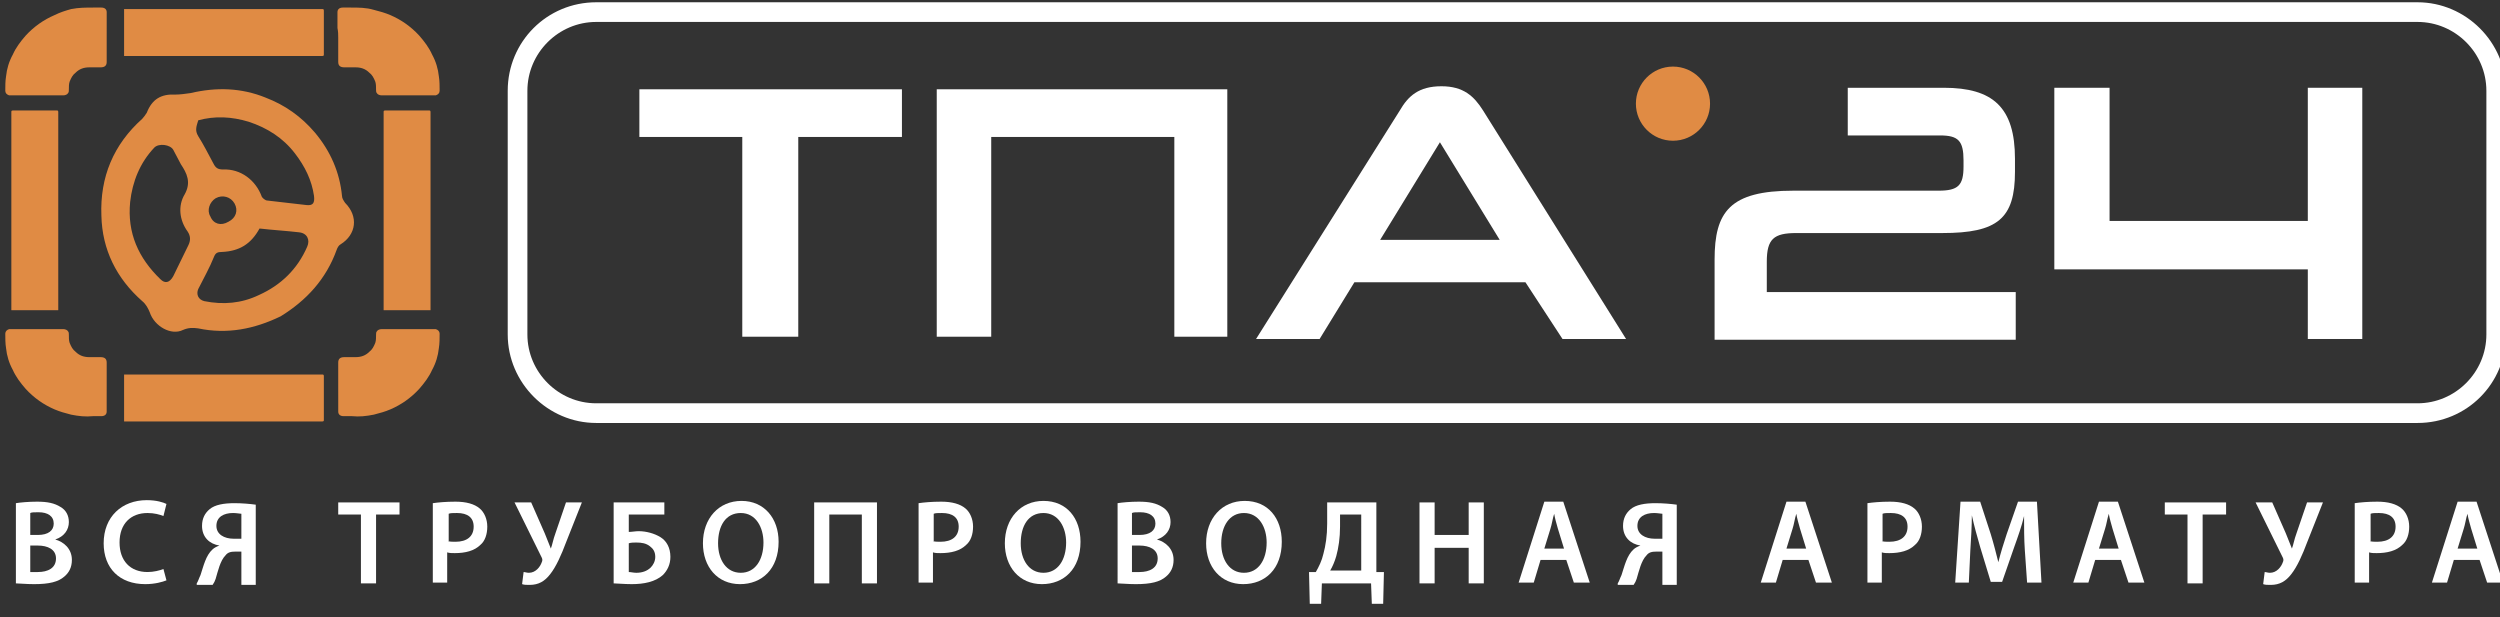<?xml version="1.0" encoding="utf-8"?>
<!-- Generator: Adobe Illustrator 22.0.1, SVG Export Plug-In . SVG Version: 6.00 Build 0)  -->
<svg version="1.1" id="Layer_1" xmlns="http://www.w3.org/2000/svg" xmlns:xlink="http://www.w3.org/1999/xlink" x="0px" y="0px"
	 viewBox="0 0 330.4 81.6" style="enable-background:new 0 0 330.4 81.6;" xml:space="preserve">
<rect x="0" y="0" width="330.4" height="81.6" fill="#333333" stroke="none"/>
<style type="text/css">
	.st0{fill:#FFFFFF;}
	.st1{fill:#E08B44;}
</style>
<g>
	<g>
		<g>
			<path class="st0" d="M201.6,37.3H179l-4.6,7.5H166l19-30.2c1.1-1.9,2.5-3.2,5.5-3.2c2.9,0,4.3,1.3,5.5,3.2l18.9,30.2h-8.4
				L201.6,37.3z M182.4,31.7h15.8l-7.9-12.9L182.4,31.7z"/>
			<path class="st0" d="M98.1,44.5V18.1H84.5v-6.3h34.7v6.3h-13.7v26.4H98.1z"/>
			<g>
				<path class="st0" d="M226.6,44.9V34.3c0-6.3,2-9.1,10.4-9.1h19.2c2.6,0,3.3-0.7,3.3-3.2v-0.8c0-2.6-0.7-3.3-3.1-3.3h-12.2v-6.3
					h12.7c6.5,0,9.4,2.6,9.4,9.4v1.7c0,6.2-2.3,8.1-9.6,8.1h-19.3c-3,0-3.9,0.8-3.9,3.8v4h32.9v6.3H226.6z"/>
				<path class="st0" d="M305,44.9v-9.3h-33.5V11.6h7.3v17.6H305V11.6h7.2v33.2H305z"/>
			</g>
			<polygon class="st0" points="155.2,11.8 131,11.8 123.8,11.8 123.8,18.1 123.8,44.5 131,44.5 131,31.5 131,25.1 131,18.1 
				155.2,18.1 155.2,44.5 162.2,44.5 162.2,18.1 162.2,11.8 			"/>
		</g>
		<circle class="st1" cx="221.1" cy="13.7" r="4.9"/>
	</g>
	<g>
		<path class="st0" d="M2.1,66.5c0.6-0.1,1.7-0.2,2.8-0.2c1.4,0,2.3,0.2,3.1,0.7c0.7,0.4,1.1,1.1,1.1,2c0,1-0.6,1.9-1.8,2.3v0
			c1.1,0.3,2.2,1.2,2.2,2.7c0,1-0.4,1.7-1,2.2c-0.8,0.7-2,1-4,1c-1.1,0-1.9-0.1-2.4-0.1V66.5z M4,70.7h1c1.4,0,2.1-0.6,2.1-1.5
			c0-1-0.8-1.5-2-1.5c-0.6,0-0.9,0-1.1,0.1V70.7z M4,75.6c0.3,0,0.6,0,1,0c1.3,0,2.4-0.5,2.4-1.8c0-1.2-1.1-1.7-2.4-1.7H4V75.6z"/>
		<path class="st0" d="M22,76.7c-0.5,0.2-1.5,0.5-2.8,0.5c-3.4,0-5.5-2.1-5.5-5.4c0-3.5,2.4-5.7,5.7-5.7c1.3,0,2.2,0.3,2.6,0.5
			l-0.4,1.6c-0.5-0.2-1.2-0.4-2.1-0.4c-2.2,0-3.7,1.4-3.7,3.9c0,2.4,1.4,3.9,3.7,3.9c0.8,0,1.6-0.2,2.1-0.4L22,76.7z"/>
		<path class="st0" d="M26,77.1c0.2-0.3,0.3-0.7,0.5-1.1c0.4-1.2,0.7-2.6,1.6-3.4c0.2-0.2,0.6-0.4,0.9-0.5v0
			c-1.3-0.2-2.3-1.1-2.3-2.6c0-1,0.4-1.7,1-2.2c0.7-0.6,1.9-0.8,3.3-0.8c1,0,2.1,0.1,2.8,0.2v10.6h-1.9v-4.4h-0.8
			c-0.6,0-1,0.1-1.3,0.5c-0.7,0.7-1,2.1-1.3,3.1c-0.1,0.3-0.2,0.5-0.4,0.8H26z M31.9,67.9c-0.2,0-0.6-0.1-1.1-0.1
			c-1.2,0-2.2,0.5-2.2,1.7c0,1.1,1,1.7,2.3,1.7c0.4,0,0.8,0,1,0V67.9z"/>
		<path class="st0" d="M47.8,68h-3.1v-1.6h8.1V68h-3.1v9.1h-2V68z"/>
		<path class="st0" d="M57.2,66.5c0.7-0.1,1.7-0.2,3-0.2c1.4,0,2.5,0.3,3.2,0.9c0.6,0.5,1,1.4,1,2.4c0,1-0.3,1.9-0.9,2.4
			c-0.8,0.8-2,1.1-3.4,1.1c-0.4,0-0.7,0-1-0.1v4h-1.9V66.5z M59.2,71.5c0.2,0.1,0.6,0.1,1,0.1c1.5,0,2.4-0.7,2.4-2
			c0-1.2-0.8-1.8-2.2-1.8c-0.5,0-0.9,0-1.1,0.1V71.5z"/>
		<path class="st0" d="M70.2,66.4l1.8,4.1c0.3,0.7,0.5,1.3,0.8,2h0c0.2-0.5,0.3-1.2,0.6-2l1.4-4.1h2.1l-2.1,5.3
			c-0.6,1.6-1.3,3.2-2.1,4.2c-0.7,0.9-1.5,1.4-2.7,1.4c-0.5,0-0.7,0-1-0.1l0.2-1.6c0.2,0,0.4,0.1,0.7,0.1c0.9,0,1.5-0.8,1.7-1.4
			c0.1-0.2,0.1-0.4,0-0.6L68,66.4H70.2z"/>
		<path class="st0" d="M87.8,66.4V68h-4.7v2.3c0.4,0,0.9-0.1,1.3-0.1c1,0,2.1,0.3,2.9,0.8c0.8,0.5,1.3,1.4,1.3,2.6
			c0,1-0.4,1.8-1,2.4c-1,0.9-2.5,1.2-4.1,1.2c-1.1,0-1.9-0.1-2.4-0.1V66.4H87.8z M83.1,75.6c0.3,0,0.6,0.1,1,0.1
			c0.7,0,1.4-0.2,1.9-0.7c0.3-0.3,0.6-0.8,0.6-1.4c0-0.7-0.3-1.1-0.7-1.4c-0.5-0.4-1.1-0.5-1.8-0.5c-0.3,0-0.7,0-1,0.1V75.6z"/>
		<path class="st0" d="M102.9,71.6c0,3.6-2.2,5.6-5.1,5.6c-3,0-4.9-2.3-4.9-5.4c0-3.3,2.1-5.6,5.1-5.6
			C101,66.2,102.9,68.5,102.9,71.6z M94.9,71.8c0,2.2,1.1,3.9,3,3.9c1.9,0,3-1.7,3-4c0-2-1-3.9-3-3.9C95.9,67.8,94.9,69.5,94.9,71.8
			z"/>
		<path class="st0" d="M115.9,66.4v10.7h-2V68h-4.3v9.1h-2V66.4H115.9z"/>
		<path class="st0" d="M121.4,66.5c0.7-0.1,1.7-0.2,3-0.2c1.4,0,2.5,0.3,3.2,0.9c0.6,0.5,1,1.4,1,2.4c0,1-0.3,1.9-0.9,2.4
			c-0.8,0.8-2,1.1-3.4,1.1c-0.4,0-0.7,0-1-0.1v4h-1.9V66.5z M123.3,71.5c0.2,0.1,0.6,0.1,1,0.1c1.5,0,2.4-0.7,2.4-2
			c0-1.2-0.8-1.8-2.2-1.8c-0.5,0-0.9,0-1.1,0.1V71.5z"/>
		<path class="st0" d="M142.8,71.6c0,3.6-2.2,5.6-5.1,5.6c-3,0-4.9-2.3-4.9-5.4c0-3.3,2.1-5.6,5.1-5.6
			C141,66.2,142.8,68.5,142.8,71.6z M134.9,71.8c0,2.2,1.1,3.9,3,3.9c1.9,0,3-1.7,3-4c0-2-1-3.9-3-3.9
			C135.9,67.8,134.9,69.5,134.9,71.8z"/>
		<path class="st0" d="M147.7,66.5c0.6-0.1,1.7-0.2,2.8-0.2c1.4,0,2.3,0.2,3.1,0.7c0.7,0.4,1.1,1.1,1.1,2c0,1-0.6,1.9-1.8,2.3v0
			c1.1,0.3,2.2,1.2,2.2,2.7c0,1-0.4,1.7-1,2.2c-0.8,0.7-2,1-4,1c-1.1,0-1.9-0.1-2.4-0.1V66.5z M149.6,70.7h1c1.4,0,2.1-0.6,2.1-1.5
			c0-1-0.8-1.5-2-1.5c-0.6,0-0.9,0-1.1,0.1V70.7z M149.6,75.6c0.3,0,0.6,0,1,0c1.3,0,2.4-0.5,2.4-1.8c0-1.2-1.1-1.7-2.4-1.7h-1V75.6
			z"/>
		<path class="st0" d="M169.4,71.6c0,3.6-2.2,5.6-5.1,5.6c-3,0-4.9-2.3-4.9-5.4c0-3.3,2.1-5.6,5.1-5.6
			C167.6,66.2,169.4,68.5,169.4,71.6z M161.4,71.8c0,2.2,1.1,3.9,3,3.9c1.9,0,3-1.7,3-4c0-2-1-3.9-3-3.9
			C162.5,67.8,161.4,69.5,161.4,71.8z"/>
		<path class="st0" d="M181.9,66.4v9.2l1,0l-0.1,4.2h-1.5l-0.1-2.7h-6.5l-0.1,2.7h-1.5l-0.1-4.2l0.9,0c0.4-0.7,0.8-1.5,1-2.4
			c0.3-1.1,0.5-2.4,0.5-4v-2.8H181.9z M177.1,69.6c0,1.5-0.2,2.8-0.5,3.9c-0.2,0.7-0.5,1.4-0.8,1.9h4.1V68h-2.8V69.6z"/>
		<path class="st0" d="M189.6,66.4v4.3h4.5v-4.3h2v10.7h-2v-4.7h-4.5v4.7h-2V66.4H189.6z"/>
		<path class="st0" d="M203.6,74l-0.9,3h-2l3.4-10.7h2.5l3.5,10.7H208l-1-3H203.6z M206.7,72.5l-0.8-2.6c-0.2-0.7-0.4-1.4-0.5-2h0
			c-0.2,0.6-0.3,1.4-0.5,2l-0.8,2.6H206.7z"/>
		<path class="st0" d="M213.8,77.1c0.2-0.3,0.3-0.7,0.5-1.1c0.4-1.2,0.7-2.6,1.6-3.4c0.2-0.2,0.6-0.4,0.9-0.5v0
			c-1.3-0.2-2.3-1.1-2.3-2.6c0-1,0.4-1.7,1-2.2c0.7-0.6,1.9-0.8,3.3-0.8c1,0,2.1,0.1,2.8,0.2v10.6h-1.9v-4.4h-0.8
			c-0.6,0-1,0.1-1.3,0.5c-0.7,0.7-1,2.1-1.3,3.1c-0.1,0.3-0.2,0.5-0.4,0.8H213.8z M219.7,67.9c-0.2,0-0.6-0.1-1.1-0.1
			c-1.2,0-2.2,0.5-2.2,1.7c0,1.1,1,1.7,2.3,1.7c0.4,0,0.8,0,1,0V67.9z"/>
		<path class="st0" d="M235.6,74l-0.9,3h-2l3.4-10.7h2.5l3.5,10.7H240l-1-3H235.6z M238.7,72.5l-0.8-2.6c-0.2-0.7-0.4-1.4-0.5-2h0
			c-0.2,0.6-0.3,1.4-0.5,2l-0.8,2.6H238.7z"/>
		<path class="st0" d="M246.8,66.5c0.7-0.1,1.7-0.2,3-0.2c1.4,0,2.5,0.3,3.2,0.9c0.6,0.5,1,1.4,1,2.4c0,1-0.3,1.9-0.9,2.4
			c-0.8,0.8-2,1.1-3.4,1.1c-0.4,0-0.7,0-1-0.1v4h-1.9V66.5z M248.7,71.5c0.2,0.1,0.6,0.1,1,0.1c1.5,0,2.4-0.7,2.4-2
			c0-1.2-0.8-1.8-2.2-1.8c-0.5,0-0.9,0-1.1,0.1V71.5z"/>
		<path class="st0" d="M267.6,72.7c-0.1-1.4-0.1-3.1-0.1-4.5h0c-0.3,1.3-0.8,2.7-1.3,4.1l-1.6,4.6h-1.5l-1.4-4.6
			c-0.4-1.4-0.8-2.8-1.1-4.2h0c0,1.4-0.1,3.1-0.2,4.6l-0.2,4.3h-1.8l0.7-10.7h2.6l1.4,4.3c0.4,1.3,0.7,2.5,1,3.7h0
			c0.3-1.2,0.7-2.5,1.1-3.7l1.5-4.3h2.5l0.6,10.7h-1.9L267.6,72.7z"/>
		<path class="st0" d="M276.9,74l-0.9,3h-2l3.4-10.7h2.5l3.5,10.7h-2.1l-1-3H276.9z M280,72.5l-0.8-2.6c-0.2-0.7-0.4-1.4-0.5-2h0
			c-0.2,0.6-0.3,1.4-0.5,2l-0.8,2.6H280z"/>
		<path class="st0" d="M289.2,68h-3.1v-1.6h8.1V68h-3.1v9.1h-2V68z"/>
		<path class="st0" d="M300.3,66.4l1.8,4.1c0.3,0.7,0.5,1.3,0.8,2h0c0.2-0.5,0.3-1.2,0.6-2l1.4-4.1h2.1l-2.1,5.3
			c-0.6,1.6-1.3,3.2-2.1,4.2c-0.7,0.9-1.5,1.4-2.7,1.4c-0.5,0-0.7,0-1-0.1l0.2-1.6c0.2,0,0.4,0.1,0.7,0.1c0.9,0,1.5-0.8,1.7-1.4
			c0.1-0.2,0.1-0.4,0-0.6l-3.6-7.3H300.3z"/>
		<path class="st0" d="M311.2,66.5c0.7-0.1,1.7-0.2,3-0.2c1.4,0,2.5,0.3,3.2,0.9c0.6,0.5,1,1.4,1,2.4c0,1-0.3,1.9-0.9,2.4
			c-0.8,0.8-2,1.1-3.4,1.1c-0.4,0-0.7,0-1-0.1v4h-1.9V66.5z M313.2,71.5c0.2,0.1,0.6,0.1,1,0.1c1.5,0,2.4-0.7,2.4-2
			c0-1.2-0.8-1.8-2.2-1.8c-0.5,0-0.9,0-1.1,0.1V71.5z"/>
		<path class="st0" d="M324.3,74l-0.9,3h-2l3.4-10.7h2.5l3.5,10.7h-2.1l-1-3H324.3z M327.4,72.5l-0.8-2.6c-0.2-0.7-0.4-1.4-0.5-2h0
			c-0.2,0.6-0.3,1.4-0.5,2l-0.8,2.6H327.4z"/>
	</g>
	<path class="st0" d="M319.5,55.9H78.8c-6.4,0-11.7-5.3-11.7-11.7V12c0-6.5,5.2-11.7,11.7-11.7h240.7c6.4,0,11.7,5.3,11.7,11.7v32.2
		C331.2,50.7,326,55.9,319.5,55.9z M78.8,2.9c-5,0-9.1,4.1-9.1,9.1v32.2c0,5,4.1,9.1,9.1,9.1h240.7c5,0,9.1-4.1,9.1-9.1V12
		c0-5-4.1-9.1-9.1-9.1H78.8z"/>
	<g>
		<path class="st1" d="M16.4,7.4c0-2.1,0-4.1,0-6.2c0.1,0,0.2,0,0.2,0c2.4,0,4.9,0,7.3,0c0.9,0,1.9,0,2.8,0c2.8,0,5.6,0,8.5,0
			c1.1,0,2.2,0,3.4,0c1.3,0,2.6,0,4,0c0.1,0,0.2,0,0.2,0.2c0,1.9,0,3.9,0,5.8c0,0.1,0,0.2-0.2,0.2c-7.2,0-14.5,0-21.7,0
			c-1.4,0-2.8,0-4.2,0C16.6,7.4,16.5,7.4,16.4,7.4z"/>
		<path class="st1" d="M7.7,41c-2.1,0-4.1,0-6.2,0c0-0.1,0-0.2,0-0.2c0-2.4,0-4.9,0-7.3c0-0.9,0-1.9,0-2.8c0-2.8,0-5.6,0-8.5
			c0-1.1,0-2.2,0-3.4c0-1.3,0-2.6,0-4c0-0.1,0-0.2,0.2-0.2c1.9,0,3.9,0,5.8,0c0.1,0,0.2,0,0.2,0.2c0,7.2,0,14.5,0,21.7
			c0,1.4,0,2.8,0,4.2C7.7,40.9,7.7,40.9,7.7,41z"/>
		<path class="st1" d="M56.9,41c-2.1,0-4.1,0-6.2,0c0-0.1,0-0.2,0-0.2c0-2.4,0-4.9,0-7.3c0-0.9,0-1.9,0-2.8c0-2.8,0-5.6,0-8.5
			c0-1.1,0-2.2,0-3.4c0-1.3,0-2.6,0-4c0-0.1,0-0.2,0.2-0.2c1.9,0,3.9,0,5.8,0c0.1,0,0.2,0,0.2,0.2c0,7.2,0,14.5,0,21.7
			c0,1.4,0,2.8,0,4.2C56.9,40.9,56.9,40.9,56.9,41z"/>
		<path class="st1" d="M16.4,55.7c0-2.1,0-4.1,0-6.2c0.1,0,0.2,0,0.2,0c2.4,0,4.9,0,7.3,0c0.9,0,1.9,0,2.8,0c2.8,0,5.6,0,8.5,0
			c1.1,0,2.2,0,3.4,0c1.3,0,2.6,0,4,0c0.1,0,0.2,0,0.2,0.2c0,1.9,0,3.9,0,5.8c0,0.1,0,0.2-0.2,0.2c-7.2,0-14.5,0-21.7,0
			c-1.4,0-2.8,0-4.2,0C16.6,55.7,16.5,55.7,16.4,55.7z"/>
		<path class="st1" d="M14.1,5c0,1.1,0,2.2,0,3.2c0,0.5-0.3,0.7-0.8,0.7c-0.5,0-1,0-1.5,0c-0.7,0-1.3,0.2-1.8,0.7
			c-0.4,0.3-0.6,0.7-0.8,1.2c-0.1,0.3-0.1,0.7-0.1,1.1c0,0.1,0,0.3-0.1,0.4c-0.1,0.2-0.4,0.3-0.6,0.3c-2.2,0-4.4,0-6.6,0
			c-0.2,0-0.4,0-0.6,0c-0.3-0.1-0.5-0.3-0.5-0.6c0-0.6,0-1.3,0.1-1.9c0.1-1,0.4-2,0.9-2.9c0.4-0.9,1-1.7,1.7-2.5
			c1.1-1.2,2.4-2.1,3.8-2.7C8,1.6,8.7,1.4,9.4,1.2C10.4,1,11.4,1,12.3,1c0.4,0,0.7,0,1.1,0c0.4,0,0.7,0.2,0.7,0.6c0,0.7,0,1.4,0,2.1
			C14.1,4.2,14.1,4.6,14.1,5z"/>
		<path class="st1" d="M44.7,5c0,1.1,0,2.2,0,3.2c0,0.5,0.3,0.7,0.8,0.7c0.5,0,1,0,1.5,0c0.7,0,1.3,0.2,1.8,0.7
			c0.4,0.3,0.6,0.7,0.8,1.2c0.1,0.3,0.1,0.7,0.1,1.1c0,0.1,0,0.3,0.1,0.4c0.1,0.2,0.4,0.3,0.6,0.3c2.2,0,4.4,0,6.6,0
			c0.2,0,0.4,0,0.6,0c0.3-0.1,0.5-0.3,0.5-0.6c0-0.6,0-1.3-0.1-1.9c-0.1-1-0.4-2-0.9-2.9c-0.4-0.9-1-1.7-1.7-2.5
			c-1.1-1.2-2.4-2.1-3.8-2.7c-0.7-0.3-1.4-0.5-2.2-0.7C48.4,1,47.4,1,46.4,1c-0.4,0-0.7,0-1.1,0c-0.4,0-0.7,0.2-0.7,0.6
			c0,0.7,0,1.4,0,2.1C44.7,4.2,44.7,4.6,44.7,5z"/>
		<path class="st1" d="M14.1,51.1c0-1.1,0-2.2,0-3.2c0-0.5-0.3-0.7-0.8-0.7c-0.5,0-1,0-1.5,0c-0.7,0-1.3-0.2-1.8-0.7
			c-0.4-0.3-0.6-0.7-0.8-1.2c-0.1-0.3-0.1-0.7-0.1-1.1c0-0.1,0-0.3-0.1-0.4c-0.1-0.2-0.4-0.3-0.6-0.3c-2.2,0-4.4,0-6.6,0
			c-0.2,0-0.4,0-0.6,0c-0.3,0.1-0.5,0.3-0.5,0.6c0,0.6,0,1.3,0.1,1.9c0.1,1,0.4,2,0.9,2.9c0.4,0.9,1,1.7,1.7,2.5
			c1.1,1.2,2.4,2.1,3.8,2.7c0.7,0.3,1.4,0.5,2.2,0.7c1,0.2,1.9,0.3,2.9,0.2c0.4,0,0.7,0,1.1,0c0.4,0,0.7-0.2,0.7-0.6
			c0-0.7,0-1.4,0-2.1C14.1,51.8,14.1,51.4,14.1,51.1z"/>
		<path class="st1" d="M44.7,51.1c0-1.1,0-2.2,0-3.2c0-0.5,0.3-0.7,0.8-0.7c0.5,0,1,0,1.5,0c0.7,0,1.3-0.2,1.8-0.7
			c0.4-0.3,0.6-0.7,0.8-1.2c0.1-0.3,0.1-0.7,0.1-1.1c0-0.1,0-0.3,0.1-0.4c0.1-0.2,0.4-0.3,0.6-0.3c2.2,0,4.4,0,6.6,0
			c0.2,0,0.4,0,0.6,0c0.3,0.1,0.5,0.3,0.5,0.6c0,0.6,0,1.3-0.1,1.9c-0.1,1-0.4,2-0.9,2.9c-0.4,0.9-1,1.7-1.7,2.5
			c-1.1,1.2-2.4,2.1-3.8,2.7c-0.7,0.3-1.4,0.5-2.2,0.7c-1,0.2-1.9,0.3-2.9,0.2c-0.4,0-0.7,0-1.1,0c-0.4,0-0.7-0.2-0.7-0.6
			c0-0.7,0-1.4,0-2.1C44.7,51.8,44.7,51.4,44.7,51.1z"/>
		<path class="st1" d="M37.1,41.8c-3.5,1.7-7.1,2.4-10.9,1.6c-0.7-0.1-1.3-0.1-2,0.2c-1.6,0.8-3.8-0.5-4.4-2.3
			c-0.2-0.5-0.5-1.1-1-1.5c-3.4-3-5.3-6.8-5.4-11.3c-0.2-5.1,1.6-9.4,5.4-12.8c0.2-0.2,0.4-0.5,0.6-0.8c0.7-1.8,1.9-2.5,3.8-2.4
			c0.6,0,1.3-0.1,2-0.2c3.4-0.8,6.7-0.7,9.9,0.6c2.6,1,4.7,2.5,6.5,4.6c2.1,2.5,3.3,5.3,3.6,8.4c0,0.3,0.2,0.6,0.4,0.9
			c1.8,1.8,1.5,4.2-0.6,5.5c-0.2,0.1-0.4,0.4-0.5,0.7C43.1,36.9,40.5,39.7,37.1,41.8z M23.9,21.7c-0.3-0.6-0.7-1.3-1-1.9
			c-0.4-0.7-1.9-0.9-2.5-0.3c-1.9,2-2.9,4.5-3.2,7.2c-0.4,4.1,1.1,7.4,4,10.2c0.6,0.6,1.2,0.5,1.7-0.4c0.7-1.4,1.3-2.7,2-4.1
			c0.3-0.6,0.3-1.2-0.1-1.8c-1.1-1.5-1.3-3.4-0.4-4.9C25.3,24.1,24.7,22.9,23.9,21.7z M26.2,15.9c-0.2,0.7-0.5,1.3,0,2.1
			c0.7,1.1,1.3,2.3,2,3.6c0.3,0.6,0.6,0.8,1.3,0.8c2.3-0.1,4.3,1.4,5.1,3.6c0.1,0.2,0.5,0.5,0.7,0.5c1.7,0.2,3.5,0.4,5.2,0.6
			c0.9,0.1,1.1-0.3,1-1.2c-0.3-2.1-1.2-3.9-2.5-5.6c-1.6-2.1-3.7-3.4-6.1-4.2C30.6,15.4,28.4,15.3,26.2,15.9z M34.3,30.2
			c-1.1,2-2.6,3-5,3.1c-0.5,0-0.8,0.1-1,0.6c-0.6,1.5-1.4,2.9-2.1,4.3c-0.3,0.7,0,1.4,0.8,1.6c2.5,0.5,4.9,0.3,7.2-0.8
			c2.9-1.3,5.1-3.4,6.4-6.4c0.4-0.9,0-1.8-1.1-1.9C37.8,30.5,36,30.4,34.3,30.2z M30.2,29.3c1-0.5,1.3-1.5,0.8-2.4
			c-0.5-0.9-1.6-1.2-2.5-0.7c-0.8,0.5-1.2,1.6-0.7,2.4C28.2,29.6,29.2,29.9,30.2,29.3z"/>
	</g>
</g>
</svg>
